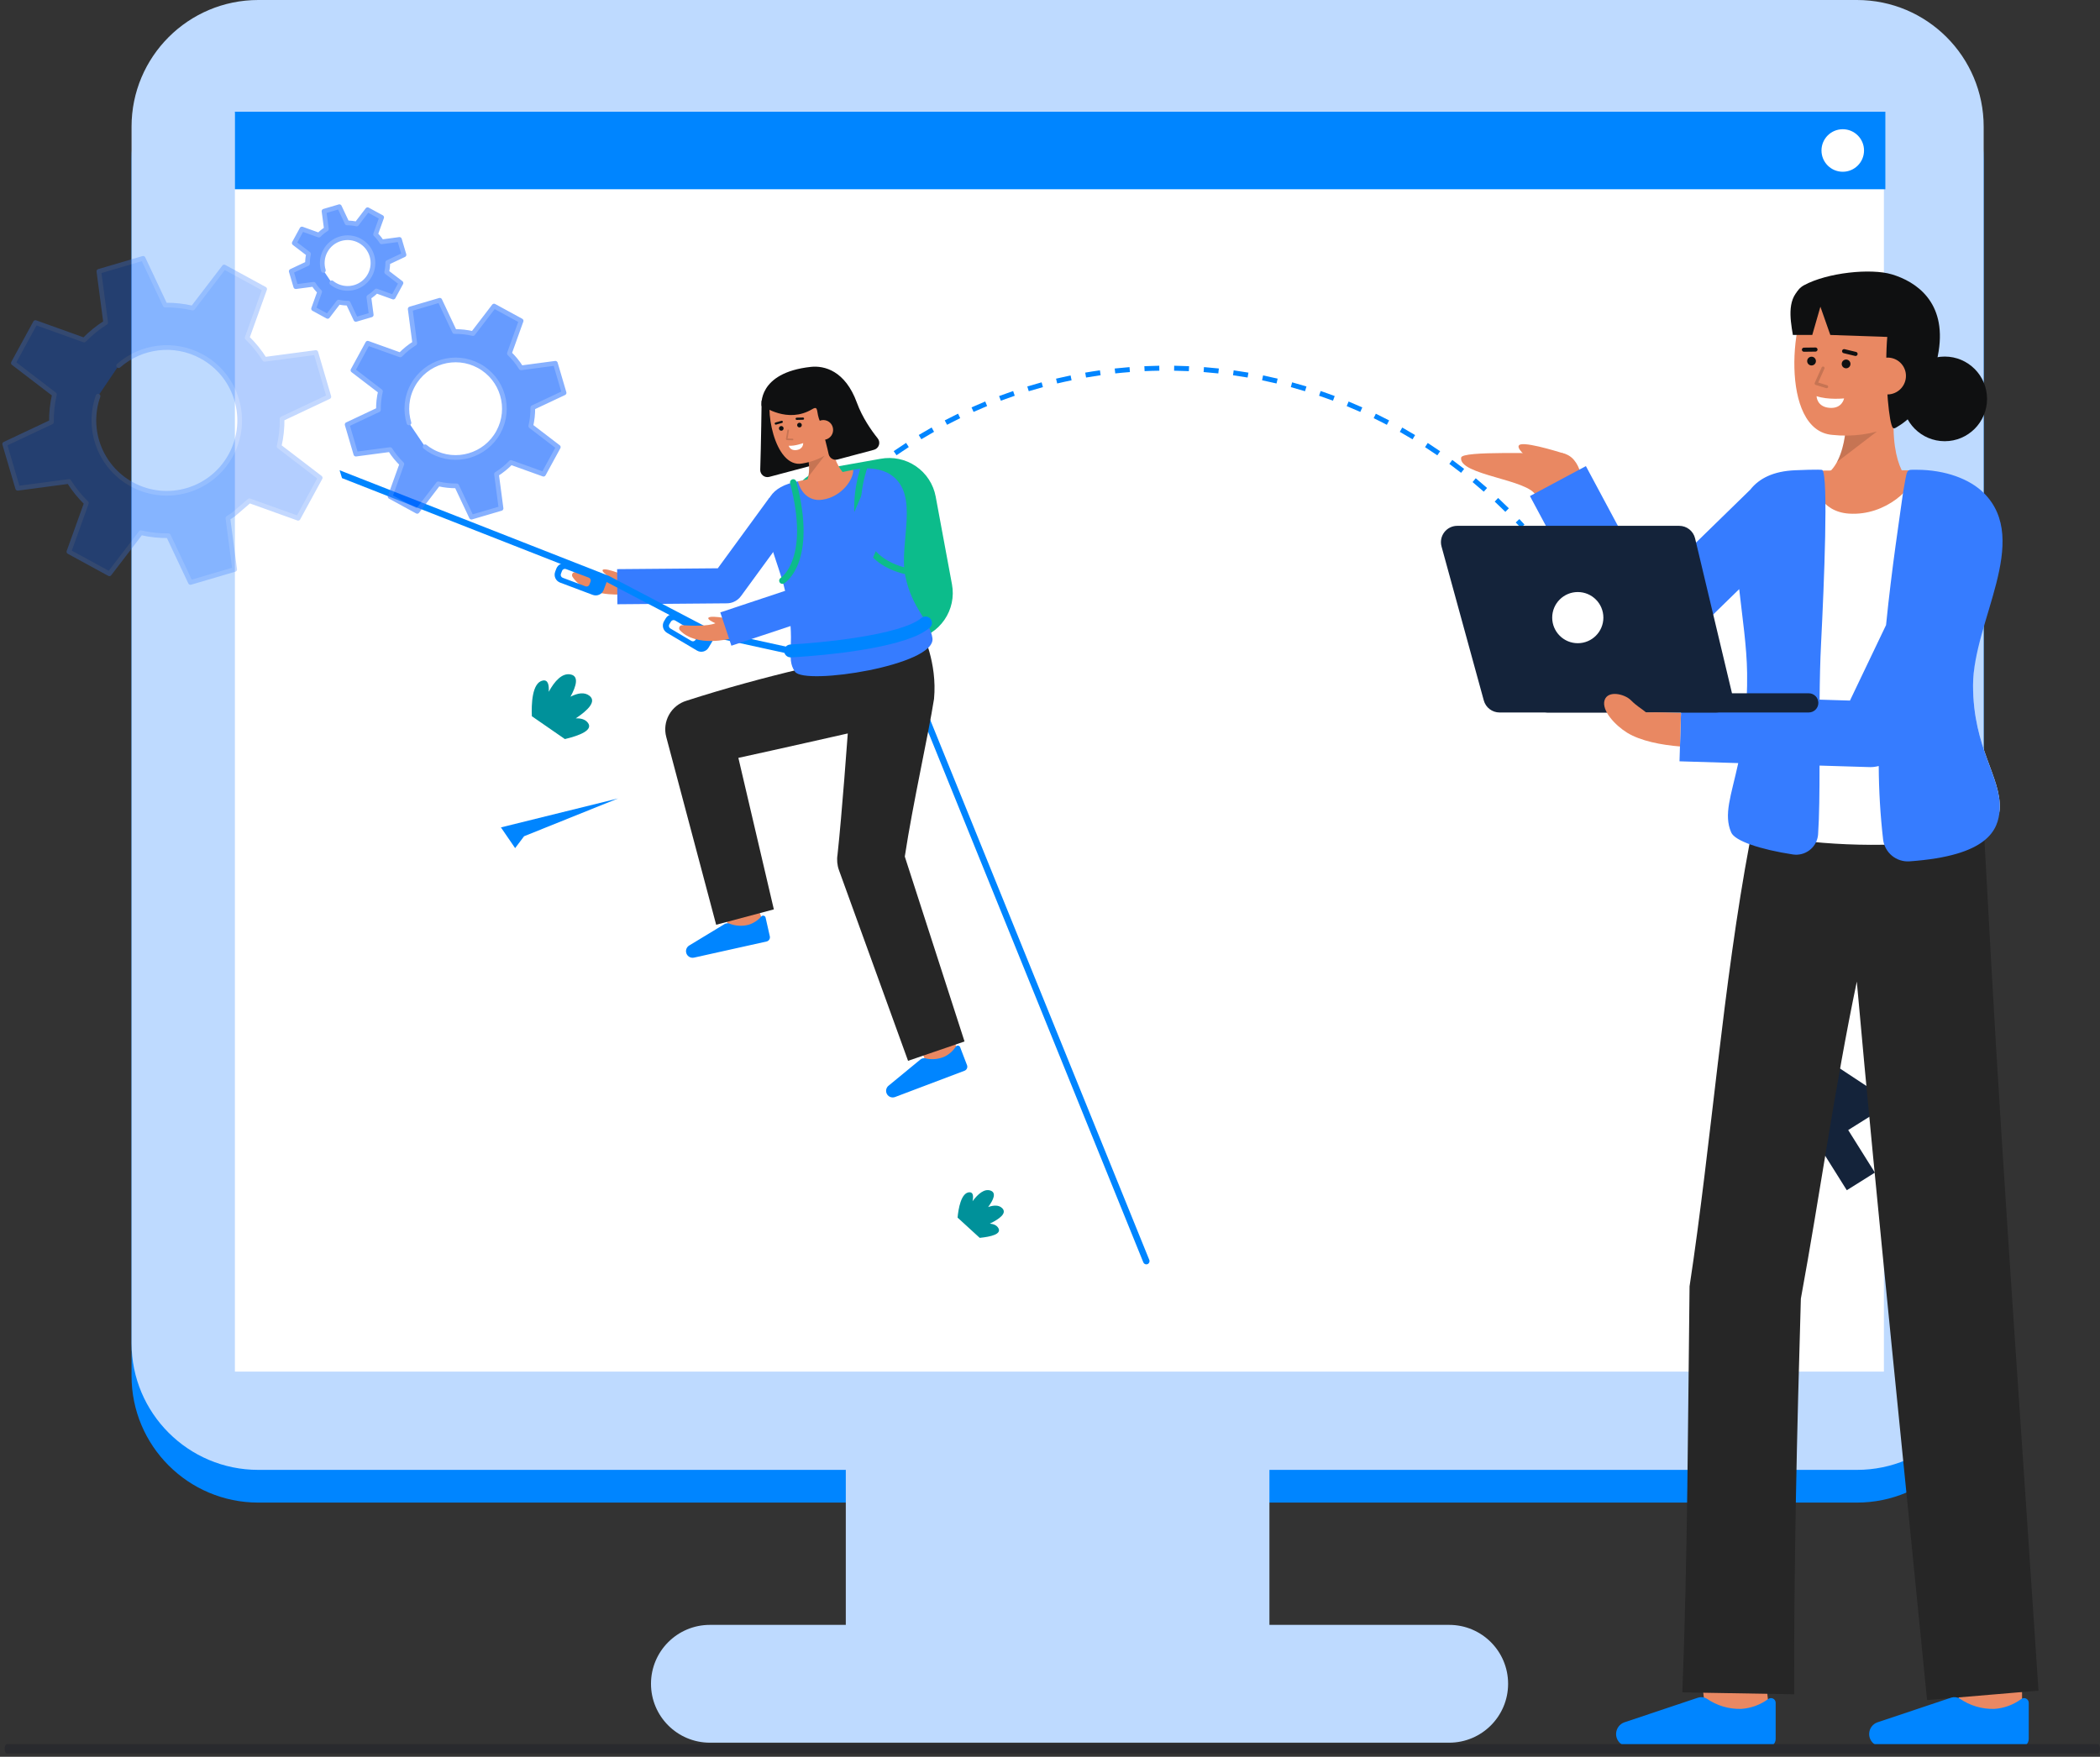 <svg width="447" height="374" viewBox="0 0 447 374" fill="none" xmlns="http://www.w3.org/2000/svg">
<rect x="0" y="0" width="447" height="374" fill="#333333" stroke="none"/>
<path d="M395.265 6.965H54.975C40.077 6.965 28 19.042 28 33.94V292.914C28 307.811 40.077 319.888 54.975 319.888H395.265C410.163 319.888 422.24 307.811 422.24 292.914V33.94C422.24 19.042 410.163 6.965 395.265 6.965Z" fill="#0085FF"/>
<path d="M395.265 0H54.975C40.077 0 28 12.077 28 26.975V285.949C28 300.847 40.077 312.924 54.975 312.924H395.265C410.163 312.924 422.24 300.847 422.24 285.949V26.975C422.24 12.077 410.163 0 395.265 0Z" fill="#BEDAFF"/>
<path d="M270.206 262.811H180.034V364.882H270.206V262.811Z" fill="#BEDAFF"/>
<path d="M308.472 345.922H151.106C144.182 345.922 138.568 351.536 138.568 358.46V358.463C138.568 365.387 144.182 371 151.106 371H308.472C315.397 371 321.01 365.387 321.01 358.463V358.46C321.01 351.536 315.397 345.922 308.472 345.922Z" fill="#BEDAFF"/>
<path d="M401 24H50V292H401V24Z" fill="white"/>
<path d="M401.312 23.787H50V40.29H401.312V23.787Z" fill="#0085FF"/>
<path d="M392.244 36.565C394.744 36.565 396.771 34.538 396.771 32.038C396.771 29.537 394.744 27.511 392.244 27.511C389.743 27.511 387.716 29.537 387.716 32.038C387.716 34.538 389.743 36.565 392.244 36.565Z" fill="white"/>
<path d="M373.53 215.529L378.136 250.151L402.689 234.755L373.53 215.529Z" fill="#14233A"/>
<path d="M387.721 231.516L381.741 235.266L393.104 253.389L399.084 249.639L387.721 231.516Z" fill="#14233A"/>
<path d="M173.034 112.311L172.258 111.591C172.62 111.202 172.985 110.815 173.352 110.431L174.118 111.162C173.753 111.542 173.392 111.925 173.034 112.311Z" fill="#0085FF"/>
<path d="M176.321 108.922L175.578 108.169C176.33 107.427 177.1 106.688 177.869 105.972L178.589 106.746C177.828 107.454 177.064 108.186 176.321 108.922ZM320.424 108.965C319.683 108.231 318.922 107.498 318.162 106.786L318.884 106.013C319.651 106.732 320.421 107.473 321.169 108.214L320.424 108.965ZM180.918 104.638L180.221 103.843C181.013 103.147 181.823 102.454 182.636 101.784L183.311 102.598C182.508 103.263 181.703 103.949 180.918 104.638ZM315.834 104.674C315.05 103.983 314.247 103.295 313.448 102.631L314.124 101.817C314.932 102.489 315.743 103.182 316.533 103.881L315.834 104.674ZM185.758 100.63L185.108 99.794C185.937 99.148 186.789 98.505 187.639 97.881L188.266 98.734C187.423 99.353 186.58 99.99 185.76 100.63H185.758ZM311.003 100.659C310.181 100.015 309.339 99.377 308.501 98.76L309.127 97.909C309.974 98.53 310.825 99.176 311.655 99.826L311.003 100.659ZM190.827 96.916L190.228 96.045C191.098 95.446 191.986 94.854 192.869 94.285L193.442 95.174C192.568 95.737 191.688 96.324 190.827 96.916ZM305.944 96.938C305.086 96.346 304.207 95.758 303.332 95.192L303.907 94.303C304.791 94.876 305.678 95.469 306.545 96.067L305.944 96.938ZM196.108 93.511L195.562 92.606C196.468 92.061 197.389 91.523 198.304 91.009L198.822 91.93C197.916 92.44 197.002 92.971 196.107 93.511H196.108ZM300.671 93.526C299.775 92.985 298.86 92.451 297.958 91.942L298.478 91.02C299.391 91.536 300.313 92.074 301.218 92.622L300.671 93.526ZM201.583 90.432L201.095 89.495C202.028 89.007 202.982 88.526 203.928 88.067L204.389 89.019C203.448 89.473 202.505 89.949 201.581 90.432H201.583ZM295.198 90.441C294.272 89.953 293.328 89.479 292.393 89.025L292.855 88.073C293.801 88.532 294.754 89.014 295.689 89.503L295.198 90.441ZM207.232 87.692L206.799 86.727C207.762 86.296 208.742 85.875 209.714 85.473L210.117 86.448C209.155 86.852 208.184 87.27 207.232 87.692V87.692ZM289.544 87.696C288.591 87.269 287.619 86.852 286.657 86.456L287.059 85.48C288.034 85.88 289.014 86.302 289.977 86.734L289.544 87.696ZM213.038 85.306L212.666 84.316C213.653 83.945 214.658 83.586 215.653 83.248L215.993 84.249C215.009 84.584 214.015 84.939 213.038 85.306V85.306ZM283.732 85.306C282.756 84.939 281.758 84.583 280.773 84.248L281.113 83.246C282.109 83.585 283.115 83.942 284.103 84.316L283.732 85.306ZM218.979 83.287L218.669 82.275C219.676 81.967 220.7 81.671 221.716 81.395L221.994 82.416C220.99 82.688 219.976 82.98 218.98 83.285L218.979 83.287ZM277.781 83.287C276.783 82.981 275.767 82.688 274.761 82.415L275.04 81.394C276.056 81.673 277.084 81.967 278.092 82.275L277.781 83.287ZM225.032 81.643L224.787 80.615C225.811 80.37 226.852 80.139 227.882 79.927L228.095 80.963C227.078 81.168 226.05 81.397 225.034 81.639L225.032 81.643ZM271.715 81.639C270.7 81.397 269.667 81.168 268.645 80.958L268.858 79.922C269.891 80.134 270.935 80.365 271.96 80.609L271.715 81.639ZM231.18 80.379L230.995 79.33C232.031 79.15 233.085 78.981 234.129 78.837L234.277 79.882C233.245 80.033 232.203 80.197 231.178 80.374L231.18 80.379ZM265.56 80.374C264.53 80.197 263.485 80.033 262.452 79.887L262.599 78.842C263.644 78.988 264.699 79.154 265.739 79.33L265.56 80.374ZM237.389 79.503L237.274 78.451C238.319 78.337 239.381 78.238 240.428 78.156L240.51 79.211C239.472 79.287 238.422 79.385 237.387 79.498L237.389 79.503ZM259.328 79.499C258.292 79.386 257.239 79.29 256.194 79.208L256.275 78.153C257.328 78.235 258.393 78.334 259.44 78.447L259.328 79.499ZM243.636 79.016L243.587 77.96C244.639 77.91 245.706 77.877 246.759 77.861L246.775 78.919C245.733 78.93 244.677 78.963 243.636 79.011V79.016ZM253.055 79.016C252.058 78.97 251.045 78.938 250.043 78.922H249.915L249.933 77.864H250.061C251.073 77.881 252.096 77.913 253.104 77.96L253.055 79.016Z" fill="#0085FF"/>
<path d="M323.719 112.383C323.362 111.997 323.003 111.613 322.64 111.231L323.406 110.503C323.772 110.888 324.135 111.276 324.496 111.666L323.719 112.383Z" fill="#0085FF"/>
<g clip-path="url(#clip0_576_380)">
<path d="M208.539 263.529L203.827 259.215C203.997 257.388 204.556 253.902 206.336 253.823C207.145 253.79 207.241 254.614 207.013 255.727C208.157 254.185 209.541 252.975 210.882 253.48C212.1 253.941 211.51 255.383 210.334 256.97C211.528 256.55 212.638 256.5 213.35 257.236C214.368 258.286 212.788 259.487 210.695 260.5C211.508 260.574 212.173 260.853 212.514 261.46C213.228 262.729 210.961 263.287 208.539 263.529Z" fill="#00919A"/>
<path d="M120.241 157.342L113.209 152.477C113.103 150.025 113.211 145.303 115.557 144.876C116.623 144.684 116.901 145.76 116.801 147.278C118.038 145.026 119.653 143.173 121.522 143.599C123.221 143.988 122.701 146.007 121.432 148.322C122.939 147.548 124.401 147.281 125.478 148.128C127.021 149.337 125.143 151.212 122.553 152.935C123.644 152.888 124.576 153.136 125.138 153.877C126.315 155.432 123.408 156.583 120.241 157.342Z" fill="#00919A"/>
<path d="M244.2 269.142C244.036 269.192 243.859 269.179 243.704 269.105C243.55 269.031 243.428 268.903 243.364 268.744L191.595 141.098C191.559 141.014 191.541 140.925 191.54 140.834C191.54 140.743 191.558 140.653 191.593 140.569C191.628 140.484 191.679 140.408 191.744 140.344C191.808 140.28 191.885 140.229 191.969 140.195C192.054 140.161 192.144 140.144 192.235 140.145C192.326 140.146 192.416 140.165 192.5 140.201C192.583 140.237 192.659 140.289 192.722 140.355C192.785 140.42 192.835 140.498 192.868 140.582L244.637 268.228C244.705 268.397 244.703 268.585 244.632 268.753C244.561 268.92 244.427 269.053 244.258 269.121C244.239 269.129 244.22 269.136 244.2 269.142Z" fill="#0085FF"/>
<path d="M131.557 169.981L106.624 176.146L109.65 180.561L111.554 178.029L131.557 169.981Z" fill="#0085FF"/>
<path d="M194.565 136.154L183.039 138.201C180.411 138.691 177.697 138.119 175.495 136.61C173.293 135.102 171.782 132.781 171.295 130.158L167.824 111.459C167.337 108.836 167.914 106.126 169.428 103.924C170.941 101.723 173.268 100.211 175.895 99.721L187.422 97.674C188.723 97.431 190.059 97.447 191.353 97.719C192.648 97.992 193.875 98.517 194.966 99.264C196.057 100.011 196.989 100.965 197.71 102.072C198.431 103.18 198.926 104.418 199.167 105.717L202.637 124.416C202.879 125.715 202.861 127.049 202.586 128.342C202.311 129.635 201.783 130.861 201.033 131.951C200.284 133.041 199.327 133.973 198.217 134.695C197.107 135.416 195.866 135.912 194.565 136.154Z" fill="#0CBC8B"/>
<path d="M162.3 195.962L155.503 198.372C153.355 192.316 153.211 191.675 153.163 191.465L160.197 189.872C160.192 189.85 160.186 189.823 160.177 189.79C160.319 190.304 161.39 193.394 162.3 195.962Z" fill="#E98862"/>
<path d="M204.33 225.037L197.54 227.465C197.54 227.465 195.032 220.446 194.812 219.824L201.611 217.418C201.831 218.037 204.33 225.036 204.33 225.037Z" fill="#E98862"/>
<path d="M198.814 148.79C199.55 141.043 196.313 134.656 196.313 134.656L171.039 141.467L170.793 142.335C162.497 144.307 154.266 146.554 146.149 149.172C144.564 149.643 143.225 150.712 142.416 152.152C141.606 153.592 141.39 155.29 141.814 156.885L152.439 196.869L164.718 193.6L157.168 161.343C165.271 159.586 180.455 156.144 180.455 156.144C180.455 156.144 179.221 173.253 178.274 181.939C178.092 183.054 178.198 184.195 178.582 185.256L193.286 225.837L205.307 221.718L192.592 182.351C194.303 171.061 197.64 156.332 198.814 148.79Z" fill="#262626"/>
<path d="M190.52 233.546C190.339 233.615 190.145 233.646 189.952 233.636C189.758 233.627 189.569 233.577 189.395 233.491C189.221 233.405 189.067 233.285 188.943 233.136C188.818 232.988 188.725 232.816 188.67 232.63C188.594 232.373 188.593 232.099 188.668 231.841C188.742 231.583 188.889 231.352 189.09 231.174L195.925 225.55C196.058 225.442 196.212 225.363 196.378 225.32C196.544 225.277 196.717 225.27 196.885 225.299C198.249 225.633 199.684 225.521 200.98 224.979C201.973 224.516 202.817 223.783 203.414 222.865C203.464 222.778 203.538 222.706 203.627 222.659C203.716 222.612 203.817 222.591 203.917 222.599C204.018 222.606 204.114 222.642 204.194 222.703C204.275 222.763 204.337 222.845 204.372 222.939L205.838 226.765C205.881 226.877 205.901 226.998 205.898 227.119C205.894 227.239 205.867 227.358 205.817 227.469C205.768 227.579 205.697 227.678 205.609 227.761C205.521 227.844 205.417 227.909 205.304 227.952L190.52 233.546Z" fill="#0085FF"/>
<path d="M147.735 203.868C147.546 203.91 147.35 203.912 147.159 203.875C146.969 203.838 146.789 203.762 146.629 203.653C146.47 203.543 146.335 203.401 146.233 203.237C146.13 203.072 146.063 202.888 146.036 202.697V202.697C145.997 202.431 146.035 202.16 146.146 201.915C146.256 201.671 146.435 201.462 146.66 201.315L154.228 196.724C154.375 196.636 154.539 196.58 154.71 196.561C154.88 196.542 155.052 196.56 155.215 196.614C156.517 197.138 157.954 197.232 159.314 196.881C160.363 196.563 161.303 195.958 162.025 195.134C162.087 195.055 162.17 194.994 162.265 194.96C162.36 194.926 162.463 194.92 162.561 194.942C162.659 194.964 162.749 195.014 162.82 195.085C162.891 195.156 162.941 195.246 162.962 195.344L163.863 199.34C163.889 199.458 163.892 199.58 163.871 199.699C163.851 199.818 163.807 199.932 163.742 200.034C163.677 200.136 163.593 200.225 163.493 200.294C163.394 200.364 163.282 200.413 163.164 200.439L147.735 203.868Z" fill="#0085FF"/>
<path d="M162.118 85.281C162.118 85.281 161.993 94.948 161.821 99.993C161.812 100.232 161.86 100.469 161.961 100.686C162.061 100.903 162.211 101.094 162.398 101.243C162.586 101.391 162.805 101.494 163.04 101.543C163.274 101.591 163.517 101.584 163.749 101.522L172.576 99.172C172.958 99.07 173.285 98.826 173.491 98.489C173.697 98.153 173.766 97.751 173.683 97.366L170.95 84.683L162.118 85.281Z" fill="#0F1011"/>
<path d="M179.719 100.875C178.763 99.941 177.489 97.978 176.752 93.893L171.188 94.327C171.188 94.327 173.448 100.411 171.302 103.114L179.719 100.875Z" fill="#E98862"/>
<path opacity="0.15" d="M172.036 101.526L175.542 96.987L172.074 97.875C172.289 99.083 172.276 100.322 172.036 101.526V101.526Z" fill="black"/>
<path d="M179.037 90.387C179.235 92.601 178.612 94.913 176.925 96.096C175.102 97.448 172.976 98.335 170.733 98.678C164.803 99.755 162.439 86.277 164.511 82.982C166.584 79.688 175.102 79.148 177.227 83.163C178.325 85.24 178.849 88.281 179.037 90.387Z" fill="#E98862"/>
<path d="M170.357 90.956C170.612 90.854 170.737 90.565 170.635 90.31C170.534 90.055 170.245 89.931 169.989 90.033C169.734 90.135 169.609 90.424 169.711 90.678C169.812 90.933 170.102 91.057 170.357 90.956Z" fill="#0F1011"/>
<path d="M166.481 91.659C166.737 91.557 166.861 91.268 166.76 91.013C166.658 90.758 166.369 90.634 166.114 90.736C165.858 90.838 165.734 91.127 165.835 91.382C165.937 91.636 166.226 91.76 166.481 91.659Z" fill="#0F1011"/>
<path d="M165.192 90.397L165.194 90.396L166.464 90.04C166.524 90.023 166.574 89.983 166.605 89.929C166.635 89.875 166.643 89.811 166.626 89.752C166.619 89.722 166.605 89.693 166.587 89.669C166.568 89.644 166.544 89.624 166.517 89.609C166.49 89.593 166.46 89.584 166.43 89.581C166.399 89.578 166.368 89.581 166.338 89.59L165.069 89.947C165.01 89.964 164.961 90.004 164.931 90.057C164.901 90.11 164.894 90.173 164.91 90.232C164.926 90.291 164.964 90.341 165.017 90.372C165.07 90.403 165.132 90.412 165.191 90.397L165.192 90.397Z" fill="#0F1011"/>
<path d="M170.979 89.347C171.034 89.333 171.082 89.298 171.114 89.25C171.145 89.203 171.158 89.145 171.15 89.088C171.142 89.032 171.113 88.98 171.07 88.944C171.026 88.907 170.97 88.887 170.913 88.889L169.577 88.922C169.546 88.923 169.516 88.93 169.488 88.942C169.46 88.955 169.435 88.973 169.413 88.995C169.392 89.017 169.376 89.043 169.364 89.072C169.353 89.1 169.348 89.131 169.349 89.162C169.349 89.192 169.356 89.222 169.369 89.251C169.381 89.278 169.399 89.304 169.421 89.325C169.443 89.346 169.469 89.363 169.498 89.374C169.527 89.385 169.557 89.39 169.588 89.389L170.924 89.355C170.943 89.355 170.961 89.352 170.979 89.347V89.347Z" fill="#0F1011"/>
<path d="M170.959 94.333C170.959 94.333 169.234 94.994 167.874 94.893C167.874 94.893 168.195 96.056 169.63 95.796C171.065 95.537 170.959 94.333 170.959 94.333Z" fill="white"/>
<g opacity="0.15">
<path d="M168.749 93.727C168.789 93.716 168.823 93.692 168.847 93.658C168.87 93.624 168.88 93.582 168.876 93.542C168.871 93.501 168.852 93.463 168.822 93.435C168.792 93.407 168.753 93.391 168.711 93.389L167.654 93.351L167.932 91.648C167.937 91.625 167.937 91.602 167.932 91.579C167.927 91.557 167.918 91.535 167.905 91.516C167.892 91.498 167.875 91.481 167.856 91.469C167.836 91.457 167.814 91.449 167.792 91.445C167.769 91.441 167.746 91.442 167.723 91.448C167.701 91.453 167.68 91.463 167.661 91.477C167.643 91.491 167.627 91.508 167.616 91.528C167.604 91.548 167.596 91.57 167.594 91.593L167.296 93.412C167.29 93.446 167.292 93.48 167.301 93.513C167.31 93.546 167.325 93.576 167.347 93.603C167.369 93.629 167.395 93.65 167.426 93.665C167.456 93.681 167.49 93.689 167.524 93.691L168.699 93.734C168.716 93.734 168.733 93.731 168.749 93.727V93.727Z" fill="black"/>
</g>
<path d="M162.102 86.441C162.102 86.441 161.128 79.353 172.59 78.105C175.448 77.794 179.908 78.898 182.402 85.744C183.545 88.884 185.463 91.622 186.821 93.318C186.981 93.517 187.089 93.752 187.135 94.003C187.181 94.254 187.163 94.513 187.084 94.755C187.004 94.998 186.865 95.217 186.679 95.393C186.494 95.568 186.267 95.695 186.02 95.761L178.278 97.825C178.084 97.877 177.881 97.891 177.682 97.864C177.482 97.838 177.29 97.773 177.116 97.673C176.941 97.573 176.789 97.439 176.666 97.279C176.544 97.12 176.454 96.938 176.402 96.744C176.396 96.722 176.391 96.7 176.385 96.677C176.092 95.347 175.544 93.108 174.564 89.724C173.645 87.888 174.353 86.233 172.915 87.094C167.574 90.287 162.565 86.436 162.102 86.441Z" fill="#0F1011"/>
<path d="M173.152 91.914C173.251 92.464 173.565 92.951 174.025 93.269C174.484 93.587 175.052 93.71 175.602 93.61C176.153 93.51 176.641 93.196 176.96 92.737C177.279 92.277 177.403 91.71 177.303 91.161C177.26 90.892 177.163 90.635 177.02 90.404C176.877 90.173 176.689 89.973 176.468 89.814C176.247 89.655 175.996 89.542 175.731 89.48C175.466 89.418 175.191 89.409 174.922 89.453C174.899 89.457 174.876 89.461 174.853 89.466C173.388 89.805 172.946 90.769 173.152 91.914Z" fill="#E98862"/>
<path d="M128.279 121.345C128.088 121.63 128.912 122.286 129.543 122.729C127.891 123.097 124.476 122.32 122.57 121.818C122.444 121.785 122.311 121.791 122.188 121.835C122.066 121.879 121.959 121.958 121.882 122.064C121.805 122.169 121.762 122.295 121.758 122.425C121.754 122.555 121.789 122.683 121.859 122.793C124.618 127.096 132.064 126.548 132.064 126.548L134.588 123.16C134.588 123.16 128.783 120.598 128.279 121.345Z" fill="#E98862"/>
<path d="M156.085 128.176C155.653 128.348 155.193 128.439 154.729 128.443L131.413 128.639L131.36 121.164L152.791 120.983L163.794 105.919L169.84 110.32L157.726 126.904C157.31 127.474 156.741 127.915 156.085 128.176V128.176Z" fill="#367CFF"/>
<path d="M169.226 143.008C171.294 145.955 199.268 141.634 198.479 135.869C197.978 132.2 194.137 129.693 192.699 122.636C191.261 115.579 195.929 105.238 189.552 101.032C187.701 99.811 184.845 99.363 181.607 100.022C181.749 101.955 170.291 104.305 169.827 102.476C169.391 102.572 169.052 102.648 168.843 102.702C157.777 105.464 165.266 117.144 167.272 126.439C169.625 137.315 167.093 139.974 169.226 143.008Z" fill="#367CFF"/>
<path d="M169.827 102.476C170.29 104.305 171.85 106.817 174.997 106.387C179.191 105.813 181.748 101.956 181.607 100.022L181.597 100.026C177.523 100.857 172.195 101.953 169.827 102.476Z" fill="#E98862"/>
<path d="M168.557 139.215C168.43 139.266 168.29 139.277 168.156 139.248L151.394 135.583L129.003 123.844L68.556 100.122C68.388 100.055 68.253 99.924 68.181 99.758C68.11 99.591 68.107 99.404 68.173 99.235C68.24 99.067 68.37 98.931 68.537 98.858C68.703 98.785 68.891 98.781 69.06 98.846L129.576 122.595L129.609 122.612L151.87 134.283L168.452 137.908C168.595 137.939 168.725 138.016 168.822 138.126C168.918 138.237 168.977 138.376 168.989 138.522C169 138.668 168.965 138.814 168.887 138.939C168.81 139.064 168.694 139.161 168.557 139.215V139.215Z" fill="#0085FF"/>
<path d="M129.033 123.126L120.74 120.007C120.294 119.839 119.798 119.856 119.363 120.053C118.928 120.25 118.588 120.611 118.419 121.057L118.172 121.717C118.089 121.938 118.049 122.172 118.057 122.408C118.064 122.644 118.118 122.876 118.216 123.091C118.313 123.305 118.452 123.499 118.624 123.66C118.796 123.821 118.999 123.947 119.22 124.03L126.169 126.644C126.39 126.727 126.626 126.767 126.862 126.759C127.099 126.752 127.331 126.698 127.547 126.601C127.763 126.504 127.957 126.365 128.119 126.192C128.281 126.02 128.408 125.817 128.491 125.596L129.247 123.598C129.281 123.507 129.277 123.406 129.237 123.318C129.197 123.23 129.124 123.161 129.033 123.126V123.126ZM125.707 123.806L125.464 124.449C125.435 124.528 125.389 124.601 125.331 124.663C125.273 124.725 125.204 124.775 125.126 124.81C125.049 124.845 124.965 124.865 124.88 124.867C124.795 124.87 124.71 124.855 124.631 124.825L119.77 122.999C119.609 122.938 119.479 122.816 119.409 122.659C119.338 122.503 119.332 122.325 119.393 122.164L119.637 121.524C119.667 121.444 119.712 121.372 119.77 121.309C119.828 121.247 119.898 121.197 119.975 121.162C120.053 121.127 120.136 121.108 120.221 121.106C120.306 121.103 120.391 121.117 120.47 121.148L125.331 122.974C125.411 123.004 125.484 123.049 125.545 123.107C125.607 123.165 125.657 123.235 125.692 123.312C125.727 123.389 125.746 123.473 125.749 123.557C125.751 123.642 125.737 123.727 125.707 123.806L125.707 123.806Z" fill="#0085FF"/>
<path d="M151.791 135.534L144.171 131.02C143.76 130.777 143.269 130.707 142.807 130.826C142.344 130.944 141.947 131.241 141.703 131.651L141.344 132.258C141.223 132.461 141.144 132.685 141.11 132.919C141.076 133.152 141.089 133.39 141.147 133.618C141.206 133.847 141.308 134.062 141.45 134.25C141.591 134.439 141.769 134.598 141.972 134.718L148.358 138.501C148.561 138.622 148.786 138.702 149.02 138.736C149.254 138.769 149.492 138.757 149.722 138.699C149.951 138.64 150.167 138.537 150.356 138.396C150.546 138.254 150.706 138.077 150.826 137.874L151.919 136.036C151.968 135.952 151.981 135.853 151.958 135.759C151.934 135.665 151.874 135.585 151.791 135.534ZM148.398 135.625L148.047 136.217C148.004 136.29 147.947 136.354 147.879 136.405C147.811 136.456 147.733 136.493 147.651 136.514C147.568 136.535 147.482 136.54 147.398 136.527C147.314 136.515 147.233 136.486 147.161 136.443L142.693 133.798C142.546 133.71 142.439 133.567 142.397 133.4C142.355 133.234 142.38 133.058 142.468 132.91L142.82 132.322C142.863 132.249 142.92 132.185 142.988 132.134C143.056 132.083 143.133 132.046 143.216 132.025C143.298 132.004 143.384 131.999 143.468 132.012C143.552 132.024 143.633 132.053 143.706 132.097L148.173 134.741C148.246 134.784 148.31 134.841 148.36 134.909C148.411 134.977 148.448 135.054 148.469 135.136C148.49 135.218 148.494 135.304 148.482 135.388C148.47 135.472 148.441 135.552 148.398 135.625V135.625Z" fill="#0085FF"/>
<path d="M166.791 124.255C166.63 124.318 166.452 124.32 166.291 124.258C166.13 124.197 165.999 124.077 165.922 123.923C165.845 123.769 165.83 123.592 165.878 123.427C165.926 123.261 166.035 123.12 166.182 123.031C166.275 122.973 172.399 118.928 168.178 102.877C168.132 102.701 168.158 102.514 168.25 102.356C168.342 102.199 168.492 102.085 168.668 102.038C168.845 101.992 169.032 102.017 169.189 102.109C169.346 102.201 169.461 102.351 169.507 102.527C174.032 119.735 167.181 124.032 166.888 124.207C166.857 124.225 166.824 124.241 166.791 124.255V124.255Z" fill="#0CBC8B"/>
<path d="M192.777 122.137C192.642 122.191 192.493 122.201 192.352 122.164C188.249 121.115 185.295 118.949 183.575 115.724C179.942 108.92 183.069 99.89 183.204 99.508C183.265 99.338 183.392 99.198 183.556 99.12C183.72 99.042 183.908 99.032 184.079 99.092C184.25 99.153 184.39 99.278 184.469 99.441C184.548 99.604 184.558 99.792 184.499 99.963C184.468 100.051 181.44 108.816 184.79 115.083C186.323 117.951 188.983 119.886 192.696 120.836C192.836 120.871 192.961 120.951 193.053 121.062C193.146 121.174 193.2 121.311 193.209 121.456C193.219 121.6 193.182 121.744 193.104 121.866C193.026 121.988 192.912 122.083 192.778 122.137L192.777 122.137Z" fill="#0CBC8B"/>
<path d="M150.77 131.562C150.636 131.877 151.571 132.366 152.272 132.683C150.718 133.355 147.215 133.234 145.25 133.1C145.118 133.092 144.988 133.124 144.875 133.191C144.763 133.259 144.673 133.359 144.618 133.478C144.564 133.598 144.547 133.731 144.57 133.86C144.592 133.989 144.654 134.108 144.746 134.201C148.271 137.895 155.47 135.96 155.47 135.96L157.31 132.158C157.31 132.158 151.123 130.734 150.77 131.562Z" fill="#E98862"/>
<path d="M180.072 129.336C180.006 129.362 179.938 129.387 179.869 129.41L155.68 137.466L153.32 130.375L175.913 122.85L183.715 104.66L190.596 107.595L182.131 127.331C181.936 127.784 181.655 128.194 181.301 128.538C180.948 128.882 180.531 129.153 180.072 129.336Z" fill="#367CFF"/>
<path d="M194.298 135.656C186.04 138.947 170.413 139.843 168.373 139.948C168.191 139.959 168.009 139.934 167.838 139.875C167.666 139.815 167.508 139.723 167.373 139.602C167.238 139.481 167.128 139.335 167.049 139.171C166.971 139.008 166.926 138.83 166.917 138.649C166.908 138.468 166.935 138.287 166.997 138.116C167.058 137.945 167.153 137.788 167.276 137.654C167.398 137.52 167.546 137.412 167.711 137.335C167.876 137.259 168.054 137.216 168.236 137.208C174.508 136.886 191.744 135.247 196.113 131.573C196.25 131.456 196.41 131.367 196.582 131.312C196.755 131.257 196.936 131.236 197.116 131.251C197.296 131.266 197.472 131.316 197.632 131.399C197.793 131.482 197.935 131.596 198.052 131.734C198.168 131.872 198.256 132.031 198.311 132.203C198.365 132.375 198.385 132.557 198.369 132.737C198.353 132.916 198.302 133.091 198.218 133.252C198.134 133.412 198.019 133.554 197.88 133.67C196.796 134.513 195.588 135.183 194.298 135.656Z" fill="#0085FF"/>
</g>
<path d="M416.916 366.577L430.426 366.533C430.426 366.533 430.381 352.583 430.381 351.348H416.871C416.871 352.587 416.916 366.577 416.916 366.577Z" fill="#E98862"/>
<path d="M363.087 364.962L376.502 363.367C375.898 358.289 375.216 352.19 375.169 351.19C375.169 351.254 375.169 351.306 375.169 351.348H361.66C361.663 351.752 361.663 352.985 363.087 364.962Z" fill="#E98862"/>
<path d="M381.902 360.696L358.099 360.291C359.218 331.965 359.286 302.252 359.634 273.858C364.284 243.253 366.728 209.645 372.462 179.259L372.634 179.31L373.137 175.881L422.078 172.858C422.078 172.858 423.39 196.839 423.832 204.83C426.37 250.76 431.001 315.448 433.908 359.925L410.19 361.929C405.916 318.321 399.303 254.782 395.235 208.971C390.564 231.274 387.387 254.368 383.325 276.48C382.513 304.163 381.826 333.1 381.902 360.696Z" fill="#262626"/>
<path d="M400.494 371.802C400.13 371.801 399.771 371.724 399.439 371.577C399.106 371.431 398.808 371.217 398.562 370.95C398.316 370.682 398.127 370.367 398.009 370.024C397.89 369.68 397.843 369.316 397.872 368.954V368.954C397.911 368.452 398.092 367.971 398.395 367.569C398.698 367.167 399.11 366.86 399.581 366.684L415.306 361.417C415.61 361.316 415.933 361.282 416.252 361.318C416.571 361.353 416.879 361.457 417.153 361.623C419.315 363.122 421.901 363.889 424.531 363.81C426.579 363.664 428.545 362.946 430.205 361.737C430.351 361.618 430.528 361.542 430.715 361.519C430.902 361.496 431.092 361.527 431.263 361.608C431.433 361.689 431.577 361.816 431.678 361.976C431.779 362.136 431.832 362.32 431.831 362.509V370.2C431.831 370.427 431.786 370.651 431.699 370.861C431.612 371.07 431.485 371.261 431.324 371.421C431.163 371.581 430.973 371.707 430.763 371.794C430.553 371.88 430.328 371.924 430.101 371.923L400.494 371.802Z" fill="#0085FF"/>
<path d="M346.627 371.802C346.263 371.801 345.904 371.724 345.572 371.577C345.24 371.431 344.941 371.217 344.695 370.95C344.449 370.682 344.261 370.367 344.142 370.024C344.023 369.68 343.976 369.316 344.005 368.954V368.954C344.044 368.452 344.226 367.971 344.529 367.569C344.832 367.167 345.243 366.86 345.715 366.684L361.439 361.417C361.744 361.316 362.066 361.282 362.385 361.318C362.704 361.353 363.012 361.457 363.287 361.623C365.448 363.122 368.034 363.889 370.664 363.81C372.712 363.664 374.679 362.946 376.339 361.737C376.485 361.617 376.661 361.542 376.849 361.519C377.036 361.496 377.226 361.527 377.396 361.607C377.567 361.688 377.711 361.816 377.811 361.976C377.912 362.135 377.965 362.32 377.964 362.509V370.2C377.964 370.427 377.92 370.651 377.833 370.861C377.746 371.07 377.618 371.261 377.457 371.421C377.297 371.581 377.106 371.707 376.896 371.794C376.686 371.88 376.461 371.924 376.234 371.923L346.627 371.802Z" fill="#0085FF"/>
<path d="M407.081 103.008C407.081 103.008 402.106 100.371 403.217 86.825L392.94 84.919C392.94 84.919 394.095 97.064 388.895 100.92L407.081 103.008Z" fill="#E98862"/>
<g opacity="0.15">
<path d="M391.001 98.381L399.537 91.849L392.831 91.779C392.637 94.075 392.017 96.314 391.001 98.381V98.381Z" fill="black"/>
</g>
<path d="M409.049 81.573C408.338 85.682 406.095 89.574 402.469 90.901C398.518 92.469 394.243 93.046 390.017 92.583C378.765 91.66 380.991 66.079 386.332 61.108C391.674 56.138 407.351 59.288 409.259 67.599C410.245 71.897 409.726 77.661 409.049 81.573Z" fill="#E98862"/>
<path d="M392.954 78.407C393.469 78.407 393.886 77.99 393.886 77.475C393.886 76.96 393.469 76.543 392.954 76.543C392.439 76.543 392.022 76.96 392.022 77.475C392.022 77.99 392.439 78.407 392.954 78.407Z" fill="#0F1011"/>
<path d="M385.6 77.804C386.115 77.804 386.532 77.387 386.532 76.872C386.532 76.357 386.115 75.94 385.6 75.94C385.086 75.94 384.668 76.357 384.668 76.872C384.668 77.387 385.086 77.804 385.6 77.804Z" fill="#0F1011"/>
<path d="M383.985 74.886H383.991L386.46 74.854C386.574 74.849 386.68 74.799 386.758 74.716C386.836 74.634 386.878 74.524 386.877 74.411C386.875 74.297 386.83 74.189 386.75 74.108C386.67 74.028 386.562 73.981 386.449 73.978L383.979 74.009C383.863 74.01 383.752 74.057 383.67 74.14C383.589 74.222 383.543 74.334 383.544 74.45C383.545 74.567 383.592 74.678 383.674 74.759C383.757 74.841 383.869 74.886 383.985 74.886Z" fill="#0F1011"/>
<path d="M394.969 75.786C395.077 75.787 395.181 75.748 395.262 75.676C395.342 75.605 395.394 75.506 395.406 75.399C395.419 75.293 395.391 75.185 395.33 75.097C395.268 75.009 395.176 74.946 395.071 74.922L392.637 74.336C392.581 74.322 392.522 74.319 392.465 74.328C392.407 74.336 392.352 74.356 392.302 74.386C392.253 74.416 392.21 74.455 392.175 74.502C392.141 74.549 392.116 74.602 392.103 74.658C392.089 74.715 392.087 74.773 392.096 74.83C392.105 74.888 392.126 74.943 392.156 74.992C392.187 75.041 392.227 75.084 392.274 75.118C392.322 75.151 392.375 75.175 392.432 75.188L394.866 75.774C394.9 75.782 394.935 75.786 394.969 75.786V75.786Z" fill="#0F1011"/>
<path d="M402.615 90.411C402.828 91.094 402.977 91.392 403.593 91.026C406.009 89.59 410.804 86.466 412.657 74.762C414.317 64.276 407.847 59.949 402.685 58.406C398.238 57.075 388.979 58.015 383.982 60.732C380.276 62.748 382.988 68.153 382.988 68.153C384.843 68.238 384.437 63.314 388.814 63.314C392.197 63.314 395.178 68.321 398.346 68.454C401.246 68.576 401.842 70.344 401.739 71.477C401.118 78.349 401.859 87.995 402.615 90.411Z" fill="#0F1011"/>
<path d="M397.8 79.756C397.73 80.792 398.071 81.814 398.749 82.601C399.426 83.388 400.386 83.876 401.421 83.961C402.456 84.045 403.483 83.719 404.279 83.052C405.076 82.386 405.578 81.433 405.677 80.399C405.728 79.88 405.675 79.356 405.52 78.859C405.364 78.361 405.111 77.899 404.773 77.502C404.436 77.104 404.022 76.778 403.556 76.544C403.09 76.31 402.582 76.172 402.062 76.138C399.248 76.049 397.982 77.581 397.8 79.756Z" fill="#E98862"/>
<g opacity="0.15">
<path d="M388.816 82.645C388.893 82.645 388.968 82.618 389.026 82.567C389.085 82.517 389.123 82.448 389.135 82.371C389.146 82.295 389.13 82.218 389.089 82.152C389.048 82.087 388.985 82.039 388.911 82.016L387.015 81.434L388.342 78.481C388.377 78.403 388.379 78.315 388.349 78.235C388.319 78.155 388.258 78.091 388.18 78.056C388.102 78.021 388.013 78.018 387.934 78.048C387.854 78.079 387.789 78.139 387.754 78.217L386.279 81.502C386.26 81.544 386.251 81.589 386.251 81.635C386.251 81.68 386.26 81.725 386.279 81.767C386.298 81.809 386.325 81.846 386.36 81.876C386.394 81.906 386.434 81.929 386.478 81.942L388.722 82.631C388.752 82.641 388.784 82.645 388.816 82.645V82.645Z" fill="black"/>
</g>
<path d="M392.525 84.816C392.525 84.816 389.084 85.179 386.671 84.336C386.671 84.336 386.69 86.603 389.413 86.826C392.135 87.049 392.525 84.816 392.525 84.816Z" fill="white"/>
<path d="M383.677 61.08C380.341 63.314 380.998 67.594 381.624 71.309H385.753L387.485 65.299L389.597 71.309L405.694 71.866L403.753 63.883" fill="#0F1011"/>
<path d="M413.948 93.93C418.924 93.93 422.958 89.896 422.958 84.919C422.958 79.943 418.924 75.909 413.948 75.909C408.972 75.909 404.938 79.943 404.938 84.919C404.938 89.896 408.972 93.93 413.948 93.93Z" fill="#0F1011"/>
<path d="M336.92 103.745C336.92 103.745 336.823 96.019 331.3 96.421C327.816 96.674 311.261 95.906 311.014 97.414C310.404 101.145 325.548 102.057 326.922 105.534L336.92 103.745Z" fill="#E98862"/>
<path d="M333.256 96.669C333.256 96.669 325.569 94.16 323.68 94.61C322.007 95.008 325.494 97.73 325.494 97.73L333.256 96.669Z" fill="#E98862"/>
<path d="M369.274 174.511C371.969 180.706 424.933 183.279 425.641 172.382C426.091 165.447 419.979 159.393 419.979 145.877C419.979 132.361 429.153 118.363 419.021 108.231C416.081 105.291 414.267 100.131 408.078 100.125C407.615 103.734 385.704 103.747 385.537 100.209C384.7 100.221 384.051 100.234 383.645 100.254C362.3 101.174 371.68 125.465 371.886 143.31C372.136 164.193 366.495 168.129 369.274 174.511Z" fill="white"/>
<path d="M385.537 100.209C385.704 103.747 387.627 108.951 393.565 109.344C401.478 109.865 407.615 103.734 408.078 100.125H408.059C400.269 100.125 390.08 100.138 385.537 100.209Z" fill="#E98862"/>
<path d="M422.283 104.967C419.343 102.027 414.153 100.014 407.964 100.01C405.546 100.01 406.058 99.65 405.094 104.75C404.341 110.256 402.699 120.752 401.459 133.069L393.777 149.145L387.314 148.948C387.349 144.831 387.434 140.751 387.63 136.933C388.273 124.273 389.205 101.37 387.912 100.077C387.699 99.863 382.436 100.097 382.085 100.112C377.473 100.314 374.458 101.829 372.544 104.26L351.34 124.944L337.569 99.231L325.66 105.609L343.673 139.241C344.167 140.164 344.869 140.96 345.724 141.565C346.579 142.17 347.562 142.568 348.597 142.728C349.632 142.887 350.69 142.804 351.688 142.485C352.685 142.165 353.594 141.618 354.344 140.887L370.202 125.42C370.867 131.413 371.821 137.692 371.886 143.312C371.908 145.142 371.876 146.857 371.806 148.478L357.923 148.055L357.496 162.075L369.997 162.456C368.472 169.479 366.837 173.405 368.502 177.228C369.291 179.041 374.699 180.848 381.636 181.907C382.862 182.092 384.111 181.781 385.109 181.045C386.106 180.308 386.77 179.205 386.955 177.979C386.974 177.85 386.988 177.72 386.996 177.589C387.258 173.656 387.299 168.559 387.299 162.986L397.92 163.308C397.992 163.308 398.063 163.312 398.135 163.312C398.731 163.308 399.324 163.229 399.9 163.074C399.927 168.309 400.239 173.538 400.835 178.739C401 180.084 401.674 181.314 402.72 182.176C403.766 183.038 405.102 183.466 406.454 183.371C423.149 182.197 425.363 176.717 425.641 172.386C426.091 165.451 419.98 159.397 419.98 145.881C419.98 132.365 432.415 115.099 422.283 104.967Z" fill="#367CFF"/>
<path d="M360.81 114.612L368.621 147.403C368.742 147.913 368.746 148.444 368.633 148.956C368.52 149.468 368.292 149.948 367.967 150.36C367.642 150.771 367.228 151.104 366.757 151.333C366.285 151.561 365.767 151.68 365.243 151.681H319.188C318.427 151.68 317.687 151.431 317.082 150.969C316.477 150.508 316.04 149.861 315.838 149.127L306.838 116.337C306.697 115.822 306.676 115.281 306.778 114.756C306.88 114.231 307.102 113.737 307.426 113.312C307.75 112.887 308.167 112.543 308.646 112.305C309.125 112.068 309.653 111.945 310.187 111.945H357.427C358.208 111.944 358.968 112.207 359.582 112.691C360.196 113.175 360.628 113.852 360.81 114.612V114.612Z" fill="#14233A"/>
<path d="M385.012 151.677H329.352C328.811 151.677 328.292 151.462 327.909 151.08C327.526 150.697 327.311 150.178 327.311 149.637V149.637C327.311 149.096 327.526 148.577 327.909 148.194C328.292 147.811 328.811 147.596 329.352 147.596H385.01C385.552 147.596 386.071 147.811 386.453 148.194C386.836 148.577 387.051 149.096 387.051 149.637V149.637C387.051 150.178 386.836 150.696 386.454 151.079C386.072 151.462 385.553 151.677 385.012 151.677V151.677Z" fill="#14233A"/>
<path d="M335.843 136.932C338.851 136.932 341.29 134.494 341.29 131.486C341.29 128.478 338.851 126.04 335.843 126.04C332.836 126.04 330.397 128.478 330.397 131.486C330.397 134.494 332.836 136.932 335.843 136.932Z" fill="white"/>
<path d="M346.335 155.981C349.224 157.763 353.695 158.606 357.593 158.915L357.813 151.813C355.978 151.761 353.161 151.568 350.402 151.677C349.154 150.661 348.436 150.359 347.156 149.078C345.794 147.716 342.218 146.898 341.543 149.078C340.867 151.259 343.797 154.415 346.335 155.981Z" fill="#E98862"/>
<g opacity="0.3">
<path d="M53.095 106.61L63.458 110.332L68.155 101.718L59.411 95.024C59.862 93.077 60.075 91.108 60.045 89.153L69.999 84.461L67.23 75.049L56.321 76.497C55.286 74.837 54.041 73.298 52.609 71.906L56.332 61.542L47.72 56.845L41.024 65.589C39.077 65.138 37.11 64.925 35.153 64.955L30.461 55L21.049 57.77L22.495 68.678C20.835 69.713 19.296 70.959 17.904 72.39L7.541 68.668L2.844 77.282L11.587 83.976C11.137 85.923 10.923 87.891 10.953 89.847L1 94.539L3.769 103.95L14.678 102.503C15.713 104.163 16.958 105.702 18.392 107.094L14.668 117.458L23.282 122.155L29.978 113.411C31.924 113.862 33.894 114.075 35.849 114.045L40.541 124L49.953 121.23L48.505 110.322C48.914 110.067 49.314 109.8 49.708 109.52L53.095 106.61ZM25.253 77.847C30.006 73.668 37.047 72.675 42.926 75.881C50.449 79.982 53.22 89.405 49.119 96.927C45.018 104.45 35.595 107.223 28.073 103.12C21.286 99.418 18.364 91.386 20.872 84.327" fill="#0059FF"/>
<path d="M25.253 77.847C30.006 73.668 37.047 72.675 42.926 75.881C50.449 79.982 53.22 89.405 49.119 96.927C45.018 104.45 35.595 107.223 28.073 103.12C21.286 99.418 18.364 91.386 20.872 84.327M53.095 106.61L63.458 110.332L68.155 101.718L59.411 95.024C59.862 93.077 60.075 91.108 60.045 89.153L69.999 84.461L67.23 75.049L56.321 76.497C55.286 74.837 54.041 73.298 52.609 71.906L56.332 61.542L47.72 56.845L41.024 65.589C39.077 65.138 37.11 64.925 35.153 64.955L30.461 55L21.049 57.77L22.495 68.678C20.835 69.713 19.296 70.959 17.904 72.39L7.541 68.668L2.844 77.282L11.587 83.976C11.137 85.923 10.923 87.891 10.953 89.847L1 94.539L3.769 103.95L14.678 102.503C15.713 104.163 16.958 105.702 18.392 107.094L14.668 117.458L23.282 122.155L29.978 113.411C31.924 113.862 33.894 114.075 35.849 114.045L40.541 124L49.953 121.23L48.505 110.322C48.914 110.067 49.314 109.8 49.708 109.52L53.095 106.61Z" stroke="#367CFF" stroke-miterlimit="10" stroke-linecap="round" stroke-linejoin="round"/>
</g>
<g opacity="0.6">
<path d="M78.27 73.067L75.127 78.831L80.978 83.313C80.677 84.616 80.533 85.932 80.553 87.242L73.892 90.381L75.746 96.679L83.047 95.712C83.738 96.822 84.572 97.852 85.532 98.784L83.04 105.719L88.804 108.863L93.285 103.012C94.588 103.314 95.904 103.456 97.214 103.436L100.354 110.098L106.652 108.244L105.684 100.944C106.795 100.253 107.824 99.418 108.757 98.459L115.692 100.951L118.836 95.188L112.985 90.706C113.286 89.404 113.43 88.085 113.41 86.776L120.071 83.637L118.217 77.339L110.917 78.308C110.225 77.196 109.391 76.166 108.432 75.234L110.924 68.299L105.161 65.157L100.679 71.006C99.377 70.706 98.06 70.562 96.751 70.582L93.61 63.92L87.312 65.774L88.281 73.074C87.169 73.766 86.14 74.6 85.209 75.559L78.27 73.067ZM87.05 90.031C86.267 87.459 86.478 84.587 87.868 82.041C90.612 77.007 96.919 75.151 101.952 77.896C106.986 80.642 108.84 86.947 106.095 91.981C103.351 97.014 97.046 98.87 92.011 96.125C91.465 95.827 90.957 95.488 90.488 95.112" fill="#0059FF"/>
<path d="M87.05 90.031C86.267 87.459 86.478 84.587 87.868 82.041C90.612 77.007 96.919 75.151 101.952 77.896C106.986 80.642 108.84 86.947 106.095 91.981C103.351 97.014 97.046 98.87 92.011 96.125C91.465 95.827 90.957 95.488 90.488 95.112M78.27 73.067L75.127 78.831L80.978 83.313C80.677 84.616 80.533 85.932 80.553 87.242L73.892 90.381L75.746 96.679L83.047 95.712C83.738 96.822 84.572 97.852 85.532 98.784L83.04 105.719L88.804 108.863L93.285 103.012C94.588 103.314 95.904 103.456 97.214 103.436L100.354 110.098L106.652 108.244L105.684 100.944C106.795 100.253 107.824 99.418 108.757 98.459L115.692 100.951L118.836 95.188L112.985 90.706C113.286 89.404 113.43 88.085 113.41 86.776L120.071 83.637L118.217 77.339L110.917 78.308C110.225 77.196 109.391 76.166 108.432 75.234L110.924 68.299L105.161 65.157L100.679 71.006C99.377 70.706 98.06 70.562 96.751 70.582L93.61 63.92L87.312 65.774L88.281 73.074C87.169 73.766 86.14 74.6 85.209 75.559L78.27 73.067Z" stroke="#367CFF" stroke-miterlimit="10" stroke-linecap="round" stroke-linejoin="round"/>
</g>
<g opacity="0.6">
<path d="M64.269 48.754L62.636 51.749L65.676 54.079C65.52 54.756 65.445 55.441 65.456 56.121L61.993 57.753L62.957 61.026L66.752 60.523C67.111 61.1 67.544 61.636 68.043 62.12L66.748 65.724L69.743 67.358L72.073 64.317C72.749 64.474 73.434 64.548 74.114 64.538L75.746 68L79.02 67.037L78.516 63.242C79.094 62.883 79.628 62.449 80.114 61.951L83.718 63.246L85.352 60.251L82.311 57.921C82.467 57.245 82.542 56.559 82.531 55.879L85.993 54.247L85.03 50.974L81.236 51.478C80.876 50.9 80.443 50.365 79.945 49.88L81.24 46.276L78.244 44.643L75.915 47.683C75.238 47.527 74.554 47.452 73.874 47.462L72.241 44L68.968 44.964L69.472 48.758C68.894 49.117 68.359 49.551 67.875 50.049L64.269 48.754ZM68.832 57.57C68.425 56.234 68.535 54.741 69.257 53.418C70.683 50.801 73.961 49.837 76.577 51.264C79.193 52.691 80.156 55.968 78.73 58.584C77.304 61.2 74.027 62.164 71.41 60.738C71.127 60.583 70.862 60.407 70.619 60.211" fill="#0059FF"/>
<path d="M68.832 57.57C68.425 56.234 68.535 54.741 69.257 53.418C70.683 50.801 73.961 49.837 76.577 51.264C79.193 52.691 80.156 55.968 78.73 58.584C77.304 61.2 74.027 62.164 71.41 60.738C71.127 60.583 70.862 60.407 70.619 60.211M64.269 48.754L62.636 51.749L65.676 54.079C65.52 54.756 65.445 55.441 65.456 56.121L61.993 57.753L62.957 61.026L66.752 60.523C67.111 61.1 67.544 61.636 68.043 62.12L66.748 65.724L69.743 67.358L72.073 64.317C72.749 64.474 73.434 64.548 74.114 64.538L75.746 68L79.02 67.037L78.516 63.242C79.094 62.883 79.628 62.449 80.114 61.951L83.718 63.246L85.352 60.251L82.311 57.921C82.467 57.245 82.542 56.559 82.531 55.879L85.993 54.247L85.03 50.974L81.236 51.478C80.876 50.9 80.443 50.365 79.945 49.88L81.24 46.276L78.244 44.643L75.915 47.683C75.238 47.527 74.554 47.452 73.874 47.462L72.241 44L68.968 44.964L69.472 48.758C68.894 49.117 68.359 49.551 67.875 50.049L64.269 48.754Z" stroke="#367CFF" stroke-miterlimit="10" stroke-linecap="round" stroke-linejoin="round"/>
</g>
<path d="M446.539 373.308H1.461C1.401 373.313 1.341 373.29 1.286 373.242C1.23 373.194 1.179 373.121 1.136 373.028C1.093 372.935 1.059 372.823 1.035 372.699C1.012 372.576 1 372.443 1 372.308C1 372.174 1.012 372.041 1.035 371.917C1.059 371.794 1.093 371.682 1.136 371.589C1.179 371.495 1.23 371.422 1.286 371.374C1.341 371.326 1.401 371.304 1.461 371.309H446.539C446.599 371.304 446.659 371.326 446.714 371.374C446.77 371.422 446.821 371.495 446.864 371.589C446.907 371.682 446.941 371.794 446.965 371.917C446.988 372.041 447 372.174 447 372.308C447 372.443 446.988 372.576 446.965 372.699C446.941 372.823 446.907 372.935 446.864 373.028C446.821 373.121 446.77 373.194 446.714 373.242C446.659 373.29 446.599 373.313 446.539 373.308V373.308Z" fill="#292A2E"/>
<defs>
<clipPath id="clip0_576_380">
<rect width="122.581" height="219.393" fill="white" transform="translate(70.107 92.996) rotate(-17.022)"/>
</clipPath>
</defs>
</svg>
